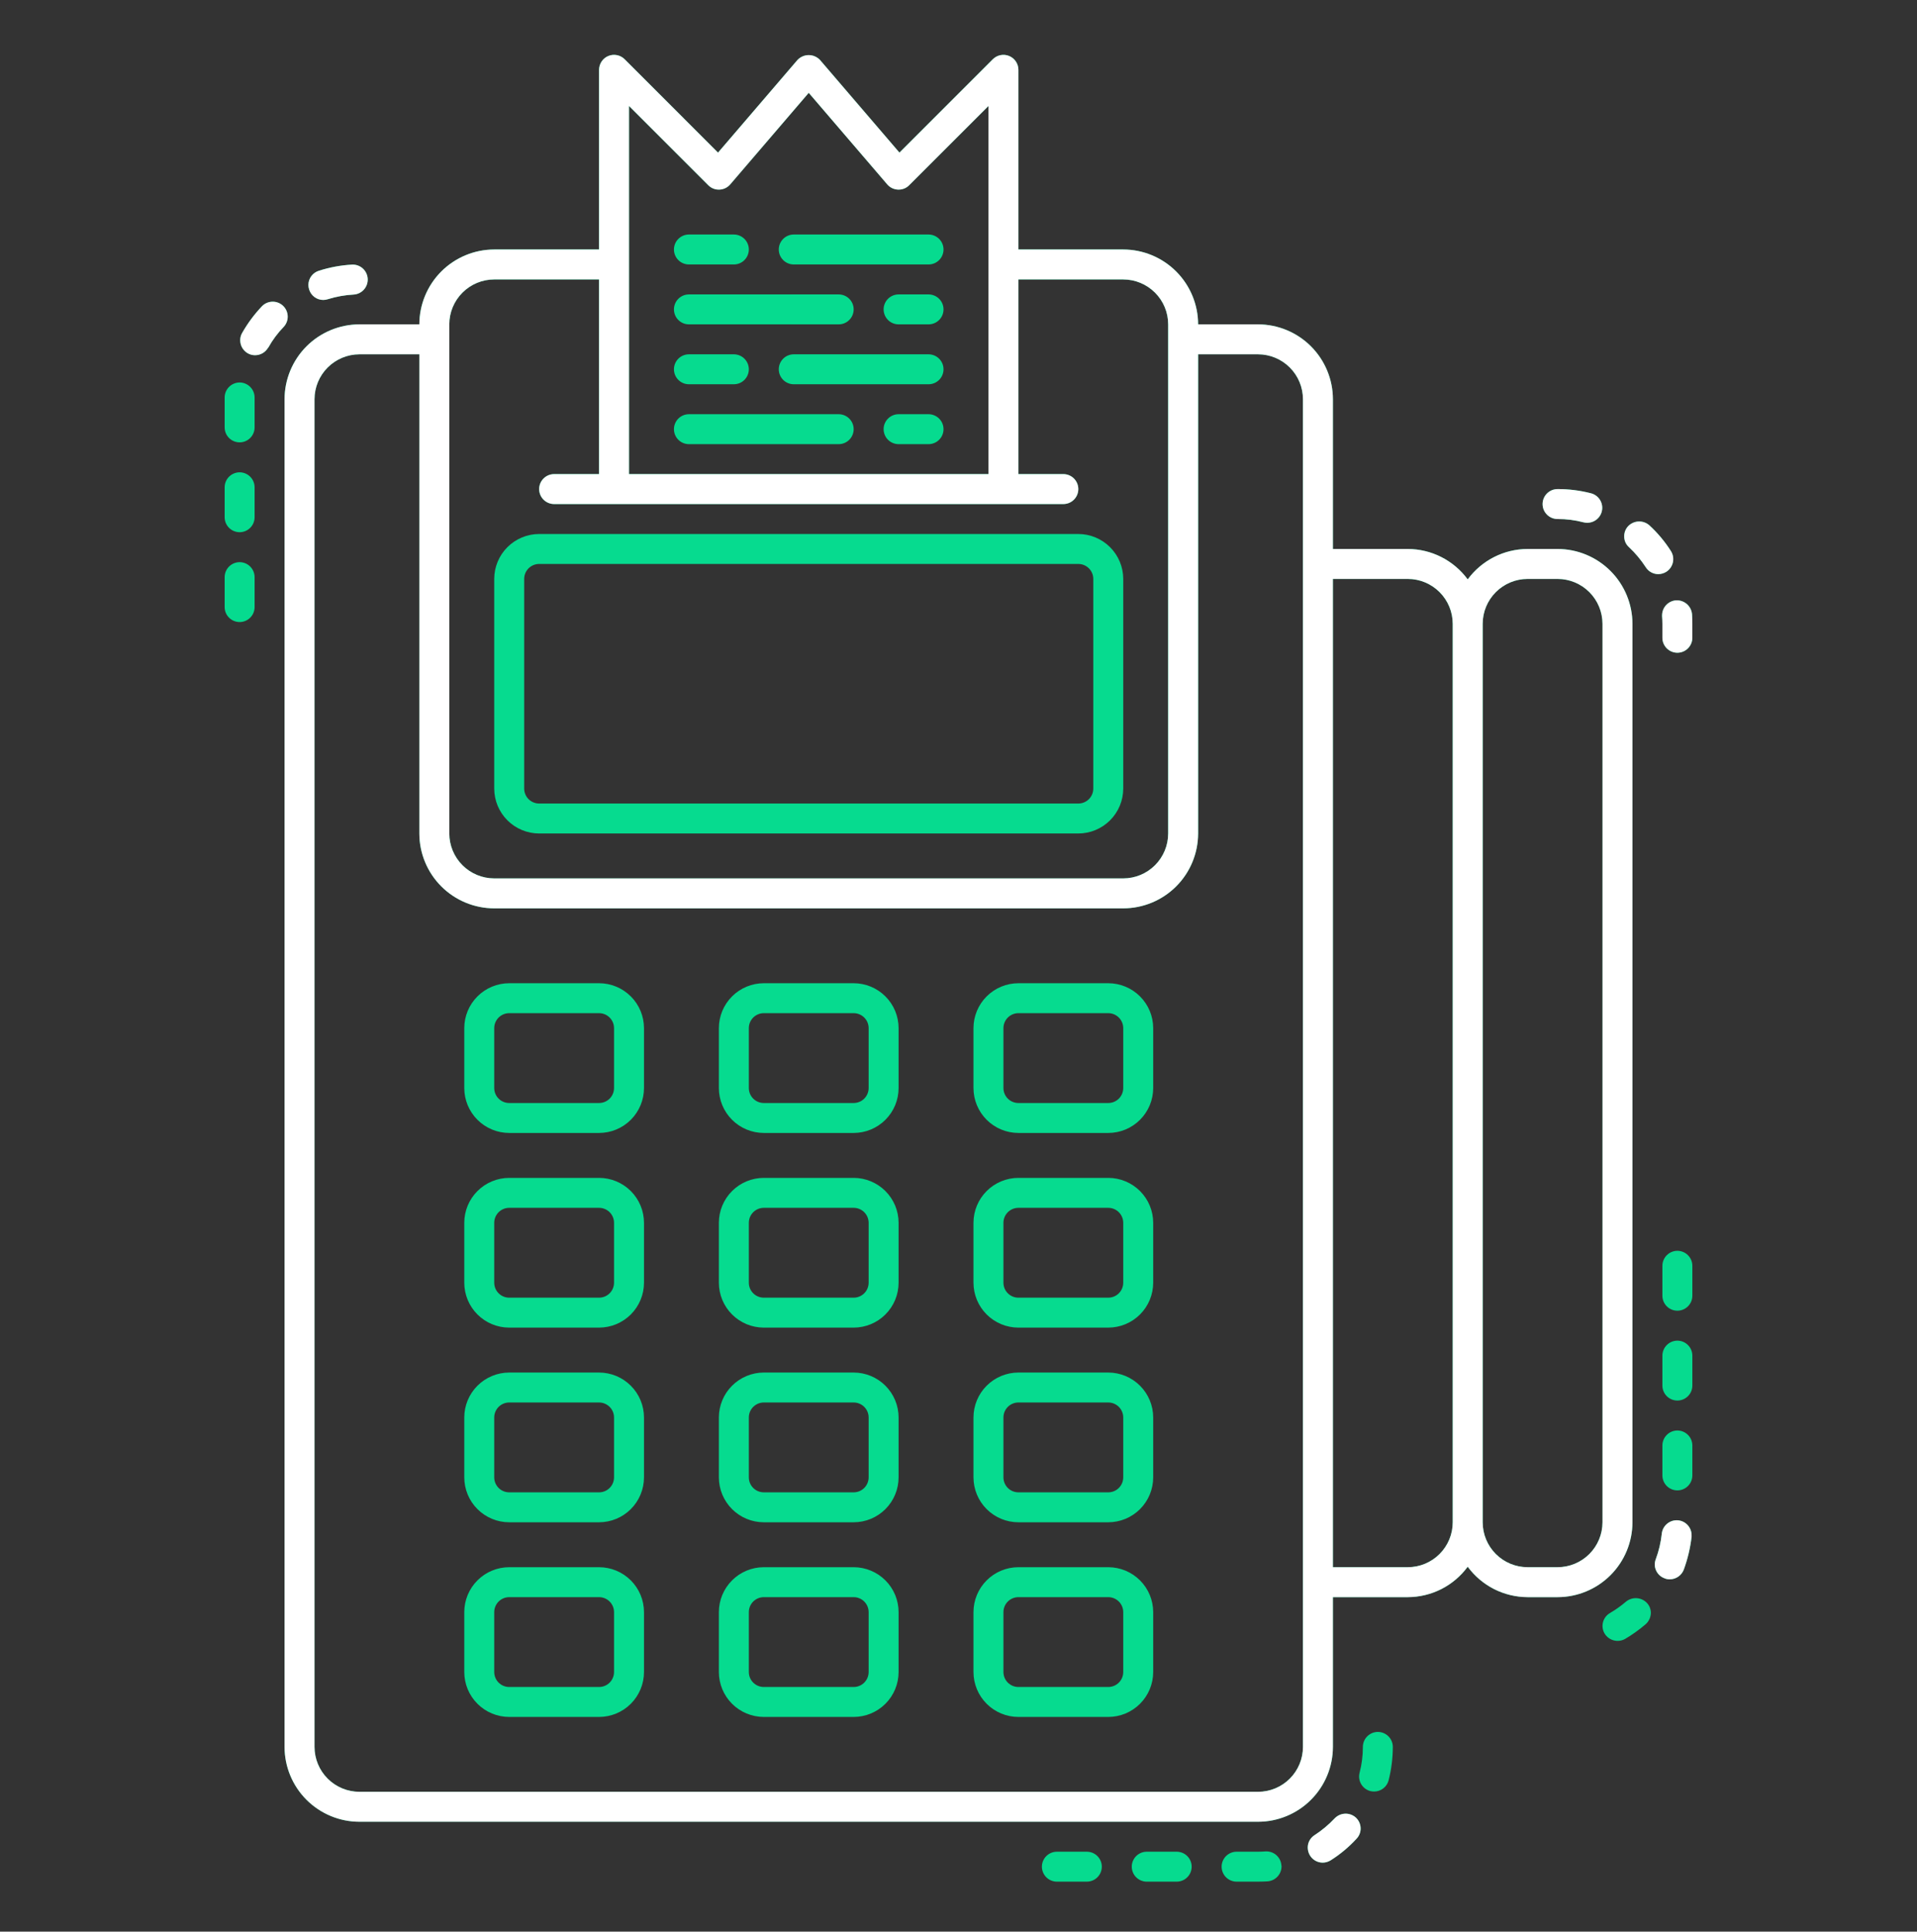 <svg
  width="128"
  height="129"
  viewBox="0 0 128 129"
  fill="none"
  xmlns="http://www.w3.org/2000/svg"
>
  <rect x="0" y="0" width="128" height="129" fill="#333333" stroke="none"/>
  <path
    d="M18.95 21.822C18.543 22.241 18.193 22.712 17.91 23.222H17.899C17.811 23.375 17.684 23.501 17.532 23.589C17.379 23.677 17.206 23.723 17.03 23.722C16.858 23.724 16.689 23.679 16.54 23.592C16.388 23.504 16.261 23.377 16.173 23.224C16.086 23.072 16.04 22.898 16.04 22.722C16.038 22.55 16.083 22.381 16.17 22.232C16.541 21.579 16.991 20.975 17.51 20.432C17.696 20.25 17.946 20.148 18.207 20.147C18.467 20.146 18.718 20.247 18.905 20.428C19.093 20.609 19.202 20.856 19.21 21.116C19.219 21.376 19.125 21.63 18.95 21.822ZM16 31.542C15.735 31.543 15.481 31.649 15.294 31.836C15.106 32.023 15.001 32.277 15 32.542V34.542C15 34.807 15.105 35.062 15.293 35.249C15.48 35.437 15.735 35.542 16 35.542C16.265 35.542 16.52 35.437 16.707 35.249C16.895 35.062 17 34.807 17 34.542V32.542C16.999 32.277 16.894 32.023 16.706 31.836C16.519 31.649 16.265 31.543 16 31.542ZM21.59 20.032C21.692 20.031 21.793 20.014 21.89 19.982C22.448 19.808 23.026 19.704 23.61 19.672C23.875 19.657 24.122 19.537 24.299 19.339C24.476 19.142 24.567 18.882 24.552 18.617C24.538 18.353 24.419 18.105 24.222 17.927C24.025 17.75 23.765 17.658 23.501 17.672C22.75 17.715 22.007 17.853 21.291 18.082C21.088 18.145 20.911 18.271 20.785 18.442C20.659 18.613 20.591 18.82 20.591 19.032C20.593 19.134 20.609 19.235 20.641 19.332C20.702 19.535 20.828 19.713 20.999 19.84C21.17 19.966 21.377 20.033 21.59 20.032ZM16 37.542C15.735 37.543 15.481 37.649 15.294 37.836C15.107 38.023 15.001 38.277 15 38.542V40.542C15 40.807 15.105 41.062 15.293 41.249C15.48 41.437 15.735 41.542 16 41.542C16.265 41.542 16.52 41.437 16.707 41.249C16.895 41.062 17 40.807 17 40.542V38.542C16.999 38.277 16.893 38.023 16.706 37.836C16.519 37.649 16.265 37.543 16 37.542ZM16.01 25.542H16C15.737 25.544 15.485 25.649 15.298 25.834C15.111 26.019 15.004 26.269 15 26.532V28.542C15 28.808 15.105 29.062 15.293 29.249C15.48 29.437 15.735 29.542 16 29.542C16.265 29.542 16.52 29.437 16.707 29.249C16.895 29.062 17 28.808 17 28.542V26.562C17.004 26.296 16.902 26.039 16.716 25.847C16.53 25.656 16.276 25.546 16.01 25.542ZM78.569 123.662H76.569C76.304 123.662 76.05 123.768 75.862 123.955C75.675 124.143 75.569 124.397 75.569 124.662C75.569 124.927 75.675 125.182 75.862 125.369C76.05 125.557 76.304 125.662 76.569 125.662H78.569C78.835 125.662 79.089 125.557 79.276 125.369C79.464 125.182 79.569 124.927 79.569 124.662C79.569 124.397 79.464 124.143 79.276 123.955C79.089 123.768 78.835 123.662 78.569 123.662ZM89.12 121.432L89.116 121.433L89.112 121.435L89.11 121.439L89.109 121.443C88.711 121.864 88.265 122.236 87.78 122.552C87.668 122.622 87.571 122.714 87.496 122.822C87.42 122.931 87.367 123.053 87.34 123.182C87.289 123.441 87.339 123.709 87.48 123.932C87.57 124.073 87.694 124.189 87.841 124.27C87.987 124.35 88.152 124.392 88.32 124.392C88.511 124.39 88.698 124.335 88.859 124.232C89.494 123.83 90.073 123.346 90.58 122.792C90.752 122.611 90.848 122.372 90.85 122.122C90.851 121.983 90.823 121.846 90.768 121.718C90.713 121.591 90.632 121.476 90.53 121.382C90.335 121.206 90.078 121.113 89.815 121.122C89.552 121.132 89.303 121.243 89.12 121.432ZM92 115.662C91.735 115.663 91.481 115.769 91.294 115.956C91.106 116.143 91.001 116.397 91 116.662C91.001 117.246 90.927 117.827 90.78 118.392C90.714 118.65 90.753 118.922 90.888 119.151C91.023 119.38 91.243 119.546 91.5 119.613C91.582 119.632 91.666 119.642 91.75 119.642C91.972 119.643 92.188 119.57 92.364 119.434C92.54 119.298 92.665 119.108 92.72 118.892C92.904 118.163 92.998 117.414 93 116.662C92.999 116.397 92.894 116.143 92.706 115.956C92.519 115.769 92.265 115.663 92 115.662ZM72.569 123.662H70.569C70.304 123.662 70.05 123.768 69.862 123.955C69.675 124.143 69.569 124.397 69.569 124.662C69.569 124.927 69.675 125.182 69.862 125.369C70.05 125.557 70.304 125.662 70.569 125.662H72.569C72.835 125.662 73.089 125.557 73.276 125.369C73.464 125.182 73.569 124.927 73.569 124.662C73.569 124.397 73.464 124.143 73.276 123.955C73.089 123.768 72.835 123.662 72.569 123.662ZM84.5 123.642C84.319 123.653 84.149 123.662 84 123.662H82.569C82.304 123.662 82.05 123.768 81.862 123.955C81.675 124.143 81.569 124.397 81.569 124.662C81.569 124.927 81.675 125.182 81.862 125.369C82.05 125.557 82.304 125.662 82.569 125.662H84C84.24 125.662 84.45 125.652 84.64 125.642C84.89 125.623 85.124 125.511 85.296 125.328C85.469 125.145 85.566 124.904 85.57 124.653C85.572 124.626 85.568 124.599 85.56 124.573C85.542 124.309 85.42 124.064 85.222 123.889C85.023 123.715 84.764 123.626 84.5 123.642ZM112 95.532C111.735 95.533 111.481 95.638 111.294 95.826C111.106 96.013 111.001 96.267 111 96.532V98.532C111 98.797 111.105 99.052 111.293 99.239C111.48 99.427 111.735 99.532 112 99.532C112.265 99.532 112.52 99.427 112.707 99.239C112.895 99.052 113 98.797 113 98.532V96.532C112.999 96.267 112.894 96.013 112.706 95.826C112.519 95.638 112.265 95.533 112 95.532ZM112 89.532C111.735 89.533 111.481 89.638 111.294 89.826C111.106 90.013 111.001 90.267 111 90.532V92.532C111 92.797 111.105 93.052 111.293 93.239C111.48 93.427 111.735 93.532 112 93.532C112.265 93.532 112.52 93.427 112.707 93.239C112.895 93.052 113 92.797 113 92.532V90.532C112.999 90.267 112.894 90.013 112.706 89.826C112.519 89.638 112.265 89.533 112 89.532ZM112 83.532C111.735 83.533 111.481 83.638 111.294 83.826C111.106 84.013 111.001 84.267 111 84.532V86.532C111 86.797 111.105 87.052 111.293 87.239C111.48 87.427 111.735 87.532 112 87.532C112.265 87.532 112.52 87.427 112.707 87.239C112.895 87.052 113 86.797 113 86.532V84.532C112.999 84.267 112.894 84.013 112.706 83.826C112.519 83.638 112.265 83.533 112 83.532ZM108.569 106.962C108.236 107.247 107.879 107.502 107.5 107.722C107.386 107.788 107.286 107.876 107.206 107.981C107.127 108.086 107.068 108.205 107.035 108.332C107.001 108.46 106.993 108.592 107.012 108.723C107.03 108.853 107.073 108.979 107.14 109.092C107.277 109.318 107.497 109.482 107.752 109.549C108.008 109.616 108.279 109.581 108.51 109.452C108.994 109.166 109.453 108.838 109.88 108.472C109.988 108.377 110.074 108.26 110.134 108.129C110.195 107.998 110.227 107.856 110.23 107.712C110.229 107.472 110.14 107.241 109.98 107.062C109.802 106.868 109.557 106.75 109.295 106.731C109.032 106.713 108.773 106.795 108.569 106.962ZM112.059 101.532C111.797 101.505 111.535 101.582 111.329 101.747C111.123 101.911 110.99 102.151 110.959 102.412V102.422C110.896 103.003 110.762 103.574 110.559 104.122C110.511 104.244 110.487 104.374 110.491 104.504C110.494 104.635 110.524 104.764 110.579 104.882C110.633 105.002 110.711 105.109 110.807 105.199C110.903 105.288 111.016 105.357 111.139 105.402C111.249 105.45 111.369 105.474 111.489 105.472C111.693 105.471 111.893 105.409 112.06 105.293C112.228 105.177 112.357 105.013 112.429 104.822C112.688 104.115 112.863 103.38 112.949 102.632V102.532C112.951 102.285 112.861 102.046 112.697 101.861C112.533 101.676 112.305 101.559 112.059 101.532ZM109.889 37.882C109.979 38.024 110.103 38.141 110.25 38.221C110.397 38.302 110.562 38.343 110.729 38.342C110.921 38.34 111.108 38.285 111.269 38.182C111.49 38.037 111.645 37.811 111.701 37.553C111.757 37.295 111.71 37.026 111.569 36.802C111.167 36.168 110.683 35.59 110.13 35.082C109.933 34.908 109.677 34.817 109.415 34.826C109.153 34.835 108.904 34.945 108.72 35.132C108.632 35.224 108.563 35.332 108.516 35.45C108.47 35.569 108.447 35.695 108.45 35.822C108.448 35.958 108.476 36.093 108.531 36.217C108.586 36.341 108.668 36.452 108.769 36.542C109.196 36.942 109.571 37.392 109.889 37.882ZM112.979 41.022C112.957 40.759 112.833 40.514 112.633 40.34C112.434 40.167 112.174 40.078 111.91 40.092C111.657 40.111 111.421 40.224 111.248 40.41C111.076 40.595 110.98 40.839 110.979 41.092V41.162C110.99 41.312 110.999 41.482 110.999 41.662V42.592C110.999 42.858 111.105 43.112 111.292 43.299C111.48 43.487 111.734 43.592 111.999 43.592C112.265 43.592 112.519 43.487 112.706 43.299C112.894 43.112 112.999 42.858 112.999 42.592V41.662C113 41.442 112.989 41.232 112.979 41.022ZM104 34.662C104.584 34.659 105.165 34.733 105.73 34.882C105.812 34.902 105.896 34.912 105.98 34.912C106.224 34.913 106.46 34.825 106.643 34.663C106.827 34.502 106.945 34.28 106.975 34.038C107.006 33.796 106.947 33.551 106.81 33.349C106.673 33.147 106.466 33.002 106.23 32.942C105.502 32.754 104.752 32.66 104 32.662C103.735 32.662 103.48 32.768 103.293 32.955C103.105 33.143 103 33.397 103 33.662C103 33.928 103.105 34.182 103.293 34.369C103.48 34.557 103.735 34.662 104 34.662ZM104 106.662H102C101.221 106.66 100.453 106.475 99.758 106.123C99.064 105.77 98.462 105.259 98 104.631C97.538 105.259 96.936 105.77 96.242 106.123C95.547 106.475 94.779 106.66 94 106.662H89V116.662C88.998 117.988 88.471 119.259 87.534 120.196C86.597 121.133 85.326 121.661 84 121.662H24C22.674 121.661 21.404 121.133 20.466 120.196C19.529 119.259 19.002 117.988 19 116.662V26.662C19.002 25.337 19.529 24.066 20.466 23.128C21.404 22.191 22.674 21.664 24 21.662H28C28.002 20.337 28.529 19.066 29.466 18.128C30.404 17.191 31.674 16.664 33 16.662H40V4.662C40 4.465 40.059 4.271 40.169 4.107C40.279 3.942 40.435 3.814 40.617 3.739C40.8 3.663 41.001 3.643 41.195 3.682C41.389 3.72 41.567 3.815 41.707 3.955L47.943 10.192L53.241 4.012C53.338 3.907 53.455 3.824 53.586 3.767C53.716 3.709 53.857 3.68 54 3.68C54.143 3.68 54.284 3.709 54.414 3.767C54.545 3.824 54.662 3.907 54.759 4.012L60.057 10.192L66.293 3.955C66.433 3.816 66.611 3.72 66.805 3.682C66.999 3.643 67.2 3.663 67.383 3.739C67.565 3.814 67.721 3.942 67.831 4.107C67.941 4.271 68 4.465 68 4.662V16.662H75C76.326 16.664 77.597 17.191 78.534 18.128C79.471 19.066 79.998 20.337 80 21.662H84C85.326 21.664 86.597 22.191 87.534 23.128C88.471 24.066 88.998 25.337 89 26.662V36.662H94C94.779 36.664 95.547 36.849 96.242 37.202C96.936 37.555 97.538 38.065 98 38.693C98.462 38.065 99.064 37.555 99.758 37.202C100.453 36.849 101.221 36.664 102 36.662H104C105.326 36.664 106.596 37.191 107.534 38.129C108.471 39.066 108.998 40.337 109 41.662V101.662C108.998 102.988 108.471 104.259 107.534 105.196C106.596 106.133 105.326 106.661 104 106.662ZM42 31.662H66V7.077L60.707 12.37C60.611 12.468 60.494 12.545 60.366 12.595C60.237 12.646 60.1 12.668 59.962 12.662C59.824 12.656 59.689 12.623 59.565 12.563C59.441 12.503 59.331 12.418 59.241 12.313L54 6.199L48.759 12.313C48.669 12.418 48.559 12.503 48.435 12.563C48.311 12.623 48.176 12.656 48.038 12.662C47.9 12.668 47.763 12.646 47.634 12.596C47.506 12.545 47.389 12.468 47.293 12.37L42 7.077V31.662ZM30 55.662C30.001 56.458 30.317 57.22 30.88 57.783C31.442 58.345 32.205 58.661 33 58.662H75C75.795 58.661 76.558 58.345 77.12 57.783C77.683 57.22 77.999 56.458 78 55.662V21.662C77.999 20.867 77.683 20.104 77.12 19.542C76.558 18.98 75.795 18.663 75 18.662H68V31.662H71C71.265 31.662 71.52 31.768 71.707 31.955C71.895 32.143 72 32.397 72 32.662C72 32.928 71.895 33.182 71.707 33.369C71.52 33.557 71.265 33.662 71 33.662H37C36.735 33.662 36.48 33.557 36.293 33.369C36.105 33.182 36 32.928 36 32.662C36 32.397 36.105 32.143 36.293 31.955C36.48 31.768 36.735 31.662 37 31.662H40V18.662H33C32.205 18.663 31.442 18.98 30.88 19.542C30.317 20.104 30.001 20.867 30 21.662V55.662ZM87 26.662C86.999 25.867 86.683 25.104 86.12 24.542C85.558 23.98 84.795 23.663 84 23.662H80V55.662C79.998 56.988 79.471 58.259 78.534 59.196C77.597 60.133 76.326 60.661 75 60.662H33C31.674 60.661 30.404 60.133 29.466 59.196C28.529 58.259 28.002 56.988 28 55.662V23.662H24C23.205 23.663 22.442 23.98 21.88 24.542C21.317 25.104 21.001 25.867 21 26.662V116.662C21.001 117.458 21.317 118.22 21.88 118.783C22.442 119.345 23.205 119.661 24 119.662H84C84.795 119.661 85.558 119.345 86.12 118.783C86.683 118.22 86.999 117.458 87 116.662V26.662ZM97 41.662C96.999 40.867 96.683 40.104 96.12 39.542C95.558 38.98 94.795 38.663 94 38.662H89V104.662H94C94.795 104.661 95.558 104.345 96.12 103.783C96.683 103.22 96.999 102.458 97 101.662V41.662ZM107 41.662C106.999 40.867 106.683 40.104 106.12 39.542C105.558 38.98 104.795 38.663 104 38.662H102C101.205 38.663 100.442 38.98 99.88 39.542C99.317 40.104 99.001 40.867 99 41.662V101.662C99.001 102.458 99.317 103.22 99.88 103.783C100.442 104.345 101.205 104.661 102 104.662H104C104.795 104.661 105.558 104.345 106.12 103.783C106.683 103.22 106.999 102.458 107 101.662V41.662ZM43 68.662V72.662C42.999 73.458 42.683 74.22 42.12 74.783C41.558 75.345 40.795 75.661 40 75.662H34C33.205 75.661 32.442 75.345 31.88 74.783C31.317 74.22 31.001 73.458 31 72.662V68.662C31.001 67.867 31.317 67.104 31.88 66.542C32.442 65.98 33.205 65.663 34 65.662H40C40.795 65.663 41.558 65.98 42.12 66.542C42.683 67.104 42.999 67.867 43 68.662ZM41 68.662C41 68.397 40.894 68.143 40.707 67.955C40.519 67.768 40.265 67.662 40 67.662H34C33.735 67.662 33.481 67.768 33.293 67.955C33.106 68.143 33 68.397 33 68.662V72.662C33 72.927 33.106 73.182 33.293 73.369C33.481 73.557 33.735 73.662 34 73.662H40C40.265 73.662 40.519 73.557 40.707 73.369C40.894 73.182 41 72.927 41 72.662V68.662ZM77 68.662V72.662C76.999 73.458 76.683 74.22 76.12 74.783C75.558 75.345 74.795 75.661 74 75.662H68C67.205 75.661 66.442 75.345 65.88 74.783C65.317 74.22 65.001 73.458 65 72.662V68.662C65.001 67.867 65.317 67.104 65.88 66.542C66.442 65.98 67.205 65.663 68 65.662H74C74.795 65.663 75.558 65.98 76.12 66.542C76.683 67.104 76.999 67.867 77 68.662ZM75 68.662C75 68.397 74.894 68.143 74.707 67.955C74.519 67.768 74.265 67.662 74 67.662H68C67.735 67.662 67.481 67.768 67.293 67.955C67.106 68.143 67 68.397 67 68.662V72.662C67 72.927 67.106 73.182 67.293 73.369C67.481 73.557 67.735 73.662 68 73.662H74C74.265 73.662 74.519 73.557 74.707 73.369C74.894 73.182 75 72.927 75 72.662V68.662ZM60 68.662V72.662C59.999 73.458 59.683 74.22 59.12 74.783C58.558 75.345 57.795 75.661 57 75.662H51C50.205 75.661 49.442 75.345 48.88 74.783C48.317 74.22 48.001 73.458 48 72.662V68.662C48.001 67.867 48.317 67.104 48.88 66.542C49.442 65.98 50.205 65.663 51 65.662H57C57.795 65.663 58.558 65.98 59.12 66.542C59.683 67.104 59.999 67.867 60 68.662ZM58 68.662C58 68.397 57.894 68.143 57.707 67.955C57.519 67.768 57.265 67.662 57 67.662H51C50.735 67.662 50.481 67.768 50.293 67.955C50.106 68.143 50 68.397 50 68.662V72.662C50 72.927 50.106 73.182 50.293 73.369C50.481 73.557 50.735 73.662 51 73.662H57C57.265 73.662 57.519 73.557 57.707 73.369C57.894 73.182 58 72.927 58 72.662V68.662ZM43 81.662V85.662C42.999 86.458 42.683 87.22 42.12 87.783C41.558 88.345 40.795 88.661 40 88.662H34C33.205 88.661 32.442 88.345 31.88 87.783C31.317 87.22 31.001 86.458 31 85.662V81.662C31.001 80.867 31.317 80.104 31.88 79.542C32.442 78.98 33.205 78.663 34 78.662H40C40.795 78.663 41.558 78.98 42.12 79.542C42.683 80.104 42.999 80.867 43 81.662ZM41 81.662C41 81.397 40.894 81.143 40.707 80.955C40.519 80.768 40.265 80.662 40 80.662H34C33.735 80.662 33.481 80.768 33.293 80.955C33.106 81.143 33 81.397 33 81.662V85.662C33 85.927 33.106 86.182 33.293 86.369C33.481 86.557 33.735 86.662 34 86.662H40C40.265 86.662 40.519 86.557 40.707 86.369C40.894 86.182 41 85.927 41 85.662V81.662ZM77 81.662V85.662C76.999 86.458 76.683 87.22 76.12 87.783C75.558 88.345 74.795 88.661 74 88.662H68C67.205 88.661 66.442 88.345 65.88 87.783C65.317 87.22 65.001 86.458 65 85.662V81.662C65.001 80.867 65.317 80.104 65.88 79.542C66.442 78.98 67.205 78.663 68 78.662H74C74.795 78.663 75.558 78.98 76.12 79.542C76.683 80.104 76.999 80.867 77 81.662ZM75 81.662C75 81.397 74.894 81.143 74.707 80.955C74.519 80.768 74.265 80.662 74 80.662H68C67.735 80.662 67.481 80.768 67.293 80.955C67.106 81.143 67 81.397 67 81.662V85.662C67 85.927 67.106 86.182 67.293 86.369C67.481 86.557 67.735 86.662 68 86.662H74C74.265 86.662 74.519 86.557 74.707 86.369C74.894 86.182 75 85.927 75 85.662V81.662ZM60 81.662V85.662C59.999 86.458 59.683 87.22 59.12 87.783C58.558 88.345 57.795 88.661 57 88.662H51C50.205 88.661 49.442 88.345 48.88 87.783C48.317 87.22 48.001 86.458 48 85.662V81.662C48.001 80.867 48.317 80.104 48.88 79.542C49.442 78.98 50.205 78.663 51 78.662H57C57.795 78.663 58.558 78.98 59.12 79.542C59.683 80.104 59.999 80.867 60 81.662ZM58 81.662C58 81.397 57.894 81.143 57.707 80.955C57.519 80.768 57.265 80.662 57 80.662H51C50.735 80.662 50.481 80.768 50.293 80.955C50.106 81.143 50 81.397 50 81.662V85.662C50 85.927 50.106 86.182 50.293 86.369C50.481 86.557 50.735 86.662 51 86.662H57C57.265 86.662 57.519 86.557 57.707 86.369C57.894 86.182 58 85.927 58 85.662V81.662ZM43 94.662V98.662C42.999 99.458 42.683 100.22 42.12 100.783C41.558 101.345 40.795 101.661 40 101.662H34C33.205 101.661 32.442 101.345 31.88 100.783C31.317 100.22 31.001 99.458 31 98.662V94.662C31.001 93.867 31.317 93.104 31.88 92.542C32.442 91.98 33.205 91.663 34 91.662H40C40.795 91.663 41.558 91.98 42.12 92.542C42.683 93.104 42.999 93.867 43 94.662ZM41 94.662C41 94.397 40.894 94.143 40.707 93.955C40.519 93.768 40.265 93.662 40 93.662H34C33.735 93.662 33.481 93.768 33.293 93.955C33.106 94.143 33 94.397 33 94.662V98.662C33 98.927 33.106 99.182 33.293 99.369C33.481 99.557 33.735 99.662 34 99.662H40C40.265 99.662 40.519 99.557 40.707 99.369C40.894 99.182 41 98.927 41 98.662V94.662ZM77 94.662V98.662C76.999 99.458 76.683 100.22 76.12 100.783C75.558 101.345 74.795 101.661 74 101.662H68C67.205 101.661 66.442 101.345 65.88 100.783C65.317 100.22 65.001 99.458 65 98.662V94.662C65.001 93.867 65.317 93.104 65.88 92.542C66.442 91.98 67.205 91.663 68 91.662H74C74.795 91.663 75.558 91.98 76.12 92.542C76.683 93.104 76.999 93.867 77 94.662ZM75 94.662C75 94.397 74.894 94.143 74.707 93.955C74.519 93.768 74.265 93.662 74 93.662H68C67.735 93.662 67.481 93.768 67.293 93.955C67.106 94.143 67 94.397 67 94.662V98.662C67 98.927 67.106 99.182 67.293 99.369C67.481 99.557 67.735 99.662 68 99.662H74C74.265 99.662 74.519 99.557 74.707 99.369C74.894 99.182 75 98.927 75 98.662V94.662ZM60 94.662V98.662C59.999 99.458 59.683 100.22 59.12 100.783C58.558 101.345 57.795 101.661 57 101.662H51C50.205 101.661 49.442 101.345 48.88 100.783C48.317 100.22 48.001 99.458 48 98.662V94.662C48.001 93.867 48.317 93.104 48.88 92.542C49.442 91.98 50.205 91.663 51 91.662H57C57.795 91.663 58.558 91.98 59.12 92.542C59.683 93.104 59.999 93.867 60 94.662ZM58 94.662C58 94.397 57.894 94.143 57.707 93.955C57.519 93.768 57.265 93.662 57 93.662H51C50.735 93.662 50.481 93.768 50.293 93.955C50.106 94.143 50 94.397 50 94.662V98.662C50 98.927 50.106 99.182 50.293 99.369C50.481 99.557 50.735 99.662 51 99.662H57C57.265 99.662 57.519 99.557 57.707 99.369C57.894 99.182 58 98.927 58 98.662V94.662ZM43 107.662V111.662C42.999 112.458 42.683 113.22 42.12 113.783C41.558 114.345 40.795 114.661 40 114.662H34C33.205 114.661 32.442 114.345 31.88 113.783C31.317 113.22 31.001 112.458 31 111.662V107.662C31.001 106.867 31.317 106.104 31.88 105.542C32.442 104.979 33.205 104.663 34 104.662H40C40.795 104.663 41.558 104.979 42.12 105.542C42.683 106.104 42.999 106.867 43 107.662ZM41 107.662C41 107.397 40.894 107.143 40.707 106.955C40.519 106.768 40.265 106.662 40 106.662H34C33.735 106.662 33.481 106.768 33.293 106.955C33.106 107.143 33 107.397 33 107.662V111.662C33 111.927 33.106 112.182 33.293 112.369C33.481 112.557 33.735 112.662 34 112.662H40C40.265 112.662 40.519 112.557 40.707 112.369C40.894 112.182 41 111.927 41 111.662V107.662ZM77 107.662V111.662C76.999 112.458 76.683 113.22 76.12 113.783C75.558 114.345 74.795 114.661 74 114.662H68C67.205 114.661 66.442 114.345 65.88 113.783C65.317 113.22 65.001 112.458 65 111.662V107.662C65.001 106.867 65.317 106.104 65.88 105.542C66.442 104.979 67.205 104.663 68 104.662H74C74.795 104.663 75.558 104.979 76.12 105.542C76.683 106.104 76.999 106.867 77 107.662ZM75 107.662C75 107.397 74.894 107.143 74.707 106.955C74.519 106.768 74.265 106.662 74 106.662H68C67.735 106.662 67.481 106.768 67.293 106.955C67.106 107.143 67 107.397 67 107.662V111.662C67 111.927 67.106 112.182 67.293 112.369C67.481 112.557 67.735 112.662 68 112.662H74C74.265 112.662 74.519 112.557 74.707 112.369C74.894 112.182 75 111.927 75 111.662V107.662ZM60 107.662V111.662C59.999 112.458 59.683 113.22 59.12 113.783C58.558 114.345 57.795 114.661 57 114.662H51C50.205 114.661 49.442 114.345 48.88 113.783C48.317 113.22 48.001 112.458 48 111.662V107.662C48.001 106.867 48.317 106.104 48.88 105.542C49.442 104.979 50.205 104.663 51 104.662H57C57.795 104.663 58.558 104.979 59.12 105.542C59.683 106.104 59.999 106.867 60 107.662ZM58 107.662C58 107.397 57.894 107.143 57.707 106.955C57.519 106.768 57.265 106.662 57 106.662H51C50.735 106.662 50.481 106.768 50.293 106.955C50.106 107.143 50 107.397 50 107.662V111.662C50 111.927 50.106 112.182 50.293 112.369C50.481 112.557 50.735 112.662 51 112.662H57C57.265 112.662 57.519 112.557 57.707 112.369C57.894 112.182 58 111.927 58 111.662V107.662ZM33 52.662V38.662C33.001 37.867 33.317 37.104 33.88 36.542C34.442 35.98 35.205 35.663 36 35.662H72C72.795 35.663 73.558 35.98 74.12 36.542C74.683 37.104 74.999 37.867 75 38.662V52.662C74.999 53.458 74.683 54.22 74.12 54.783C73.558 55.345 72.795 55.661 72 55.662H36C35.205 55.661 34.442 55.345 33.88 54.783C33.317 54.22 33.001 53.458 33 52.662ZM35 52.662C35 52.927 35.106 53.182 35.293 53.369C35.481 53.557 35.735 53.662 36 53.662H72C72.265 53.662 72.519 53.557 72.707 53.369C72.894 53.182 73 52.927 73 52.662V38.662C73 38.397 72.894 38.143 72.707 37.955C72.519 37.768 72.265 37.662 72 37.662H36C35.735 37.662 35.481 37.768 35.293 37.955C35.106 38.143 35 38.397 35 38.662V52.662ZM56 27.662H46C45.735 27.662 45.48 27.768 45.293 27.955C45.105 28.143 45 28.397 45 28.662C45 28.927 45.105 29.182 45.293 29.369C45.48 29.557 45.735 29.662 46 29.662H56C56.265 29.662 56.52 29.557 56.707 29.369C56.895 29.182 57 28.927 57 28.662C57 28.397 56.895 28.143 56.707 27.955C56.52 27.768 56.265 27.662 56 27.662ZM62 27.662H60C59.735 27.662 59.48 27.768 59.293 27.955C59.105 28.143 59 28.397 59 28.662C59 28.927 59.105 29.182 59.293 29.369C59.48 29.557 59.735 29.662 60 29.662H62C62.265 29.662 62.52 29.557 62.707 29.369C62.895 29.182 63 28.927 63 28.662C63 28.397 62.895 28.143 62.707 27.955C62.52 27.768 62.265 27.662 62 27.662ZM62 23.662H53C52.735 23.662 52.48 23.768 52.293 23.955C52.105 24.143 52 24.397 52 24.662C52 24.927 52.105 25.182 52.293 25.369C52.48 25.557 52.735 25.662 53 25.662H62C62.265 25.662 62.52 25.557 62.707 25.369C62.895 25.182 63 24.927 63 24.662C63 24.397 62.895 24.143 62.707 23.955C62.52 23.768 62.265 23.662 62 23.662ZM46 25.662H49C49.265 25.662 49.52 25.557 49.707 25.369C49.895 25.182 50 24.927 50 24.662C50 24.397 49.895 24.143 49.707 23.955C49.52 23.768 49.265 23.662 49 23.662H46C45.735 23.662 45.48 23.768 45.293 23.955C45.105 24.143 45 24.397 45 24.662C45 24.927 45.105 25.182 45.293 25.369C45.48 25.557 45.735 25.662 46 25.662ZM46 21.662H56C56.265 21.662 56.52 21.557 56.707 21.369C56.895 21.182 57 20.927 57 20.662C57 20.397 56.895 20.143 56.707 19.955C56.52 19.768 56.265 19.662 56 19.662H46C45.735 19.662 45.48 19.768 45.293 19.955C45.105 20.143 45 20.397 45 20.662C45 20.927 45.105 21.182 45.293 21.369C45.48 21.557 45.735 21.662 46 21.662ZM62 19.662H60C59.735 19.662 59.48 19.768 59.293 19.955C59.105 20.143 59 20.397 59 20.662C59 20.927 59.105 21.182 59.293 21.369C59.48 21.557 59.735 21.662 60 21.662H62C62.265 21.662 62.52 21.557 62.707 21.369C62.895 21.182 63 20.927 63 20.662C63 20.397 62.895 20.143 62.707 19.955C62.52 19.768 62.265 19.662 62 19.662ZM62 15.662H53C52.735 15.662 52.48 15.768 52.293 15.955C52.105 16.143 52 16.397 52 16.662C52 16.927 52.105 17.182 52.293 17.369C52.48 17.557 52.735 17.662 53 17.662H62C62.265 17.662 62.52 17.557 62.707 17.369C62.895 17.182 63 16.927 63 16.662C63 16.397 62.895 16.143 62.707 15.955C62.52 15.768 62.265 15.662 62 15.662ZM46 17.662H49C49.265 17.662 49.52 17.557 49.707 17.369C49.895 17.182 50 16.927 50 16.662C50 16.397 49.895 16.143 49.707 15.955C49.52 15.768 49.265 15.662 49 15.662H46C45.735 15.662 45.48 15.768 45.293 15.955C45.105 16.143 45 16.397 45 16.662C45 16.927 45.105 17.182 45.293 17.369C45.48 17.557 45.735 17.662 46 17.662Z"
    fill="#06DB8F"
  />
  <path
    d="M18.95 21.822C18.543 22.241 18.193 22.712 17.91 23.222H17.899C17.811 23.375 17.684 23.501 17.532 23.589C17.379 23.677 17.206 23.723 17.03 23.722C16.858 23.724 16.689 23.679 16.54 23.592C16.388 23.504 16.261 23.377 16.173 23.224C16.085 23.072 16.04 22.898 16.04 22.722C16.038 22.55 16.083 22.381 16.17 22.232C16.541 21.579 16.991 20.975 17.51 20.432C17.696 20.25 17.946 20.148 18.207 20.147C18.467 20.146 18.718 20.247 18.905 20.428C19.093 20.609 19.202 20.856 19.21 21.116C19.219 21.376 19.125 21.63 18.95 21.822ZM21.59 20.032C21.692 20.031 21.793 20.014 21.89 19.982C22.448 19.808 23.026 19.704 23.61 19.672C23.875 19.657 24.122 19.537 24.299 19.339C24.476 19.142 24.567 18.882 24.552 18.617C24.538 18.353 24.419 18.105 24.222 17.927C24.025 17.75 23.765 17.658 23.501 17.672C22.75 17.715 22.007 17.853 21.291 18.082C21.088 18.145 20.911 18.271 20.785 18.442C20.659 18.613 20.591 18.82 20.591 19.032C20.593 19.134 20.609 19.235 20.641 19.332C20.702 19.535 20.828 19.713 20.999 19.84C21.17 19.966 21.377 20.033 21.59 20.032ZM89.12 121.432L89.116 121.433L89.112 121.435L89.11 121.439L89.109 121.443C88.711 121.864 88.265 122.236 87.78 122.552C87.668 122.622 87.571 122.714 87.496 122.822C87.42 122.931 87.367 123.053 87.34 123.182C87.289 123.441 87.339 123.709 87.48 123.932C87.57 124.073 87.694 124.189 87.841 124.27C87.987 124.35 88.152 124.392 88.32 124.392C88.511 124.39 88.698 124.335 88.859 124.232C89.494 123.83 90.073 123.346 90.58 122.792C90.752 122.611 90.848 122.372 90.85 122.122C90.851 121.983 90.823 121.846 90.768 121.718C90.713 121.591 90.632 121.476 90.53 121.382C90.335 121.206 90.078 121.113 89.815 121.122C89.552 121.132 89.303 121.243 89.12 121.432ZM112.059 101.532C111.797 101.505 111.535 101.582 111.329 101.747C111.123 101.911 110.99 102.151 110.959 102.412V102.422C110.896 103.003 110.762 103.574 110.559 104.122C110.511 104.244 110.487 104.374 110.491 104.504C110.494 104.635 110.524 104.764 110.579 104.882C110.633 105.002 110.711 105.109 110.807 105.199C110.903 105.288 111.016 105.357 111.139 105.402C111.249 105.45 111.369 105.474 111.489 105.472C111.693 105.471 111.892 105.409 112.06 105.293C112.228 105.177 112.357 105.013 112.429 104.822C112.688 104.115 112.863 103.38 112.949 102.632V102.532C112.951 102.285 112.861 102.046 112.697 101.861C112.533 101.676 112.305 101.559 112.059 101.532ZM109.889 37.882C109.979 38.024 110.103 38.141 110.25 38.221C110.397 38.302 110.562 38.343 110.729 38.342C110.921 38.34 111.108 38.285 111.269 38.182C111.49 38.037 111.645 37.811 111.701 37.553C111.757 37.295 111.71 37.026 111.569 36.802C111.167 36.168 110.683 35.59 110.13 35.082C109.933 34.908 109.677 34.817 109.415 34.826C109.153 34.835 108.904 34.945 108.72 35.132C108.632 35.224 108.563 35.332 108.516 35.45C108.47 35.569 108.447 35.695 108.45 35.822C108.448 35.958 108.476 36.093 108.531 36.217C108.586 36.341 108.668 36.452 108.769 36.542C109.196 36.942 109.571 37.392 109.889 37.882ZM112.979 41.022C112.957 40.759 112.833 40.514 112.633 40.34C112.434 40.167 112.174 40.078 111.91 40.092C111.657 40.111 111.421 40.224 111.248 40.41C111.076 40.595 110.98 40.839 110.979 41.092V41.162C110.99 41.312 110.999 41.482 110.999 41.662V42.592C110.999 42.858 111.105 43.112 111.292 43.299C111.48 43.487 111.734 43.592 111.999 43.592C112.265 43.592 112.519 43.487 112.706 43.299C112.894 43.112 112.999 42.858 112.999 42.592V41.662C113 41.442 112.989 41.232 112.979 41.022ZM104 34.662C104.584 34.659 105.165 34.733 105.73 34.882C105.812 34.902 105.896 34.912 105.98 34.912C106.224 34.913 106.46 34.825 106.643 34.663C106.827 34.502 106.945 34.28 106.975 34.038C107.006 33.796 106.947 33.551 106.81 33.349C106.673 33.147 106.466 33.002 106.23 32.942C105.502 32.754 104.752 32.66 104 32.662C103.735 32.662 103.48 32.768 103.293 32.955C103.105 33.143 103 33.397 103 33.662C103 33.928 103.105 34.182 103.293 34.369C103.48 34.557 103.735 34.662 104 34.662ZM104 106.662H102C101.221 106.66 100.453 106.475 99.758 106.123C99.064 105.77 98.462 105.259 98 104.631C97.538 105.259 96.936 105.77 96.242 106.123C95.547 106.475 94.779 106.66 94 106.662H89V116.662C88.998 117.988 88.471 119.259 87.534 120.196C86.597 121.133 85.326 121.661 84 121.662H24C22.674 121.661 21.404 121.133 20.466 120.196C19.529 119.259 19.002 117.988 19 116.662V26.662C19.002 25.337 19.529 24.066 20.466 23.128C21.404 22.191 22.674 21.664 24 21.662H28C28.002 20.337 28.529 19.066 29.466 18.128C30.404 17.191 31.674 16.664 33 16.662H40V4.662C40 4.465 40.059 4.271 40.169 4.107C40.279 3.942 40.435 3.814 40.617 3.739C40.8 3.663 41.001 3.643 41.195 3.682C41.389 3.72 41.567 3.815 41.707 3.955L47.943 10.192L53.241 4.012C53.338 3.907 53.455 3.824 53.586 3.767C53.716 3.709 53.857 3.68 54 3.68C54.143 3.68 54.284 3.709 54.414 3.767C54.545 3.824 54.662 3.907 54.759 4.012L60.057 10.192L66.293 3.955C66.433 3.816 66.611 3.72 66.805 3.682C66.999 3.643 67.2 3.663 67.383 3.739C67.565 3.814 67.721 3.942 67.831 4.107C67.941 4.271 68 4.465 68 4.662V16.662H75C76.326 16.664 77.597 17.191 78.534 18.128C79.471 19.066 79.998 20.337 80 21.662H84C85.326 21.664 86.597 22.191 87.534 23.128C88.471 24.066 88.998 25.337 89 26.662V36.662H94C94.779 36.664 95.547 36.849 96.242 37.202C96.936 37.555 97.538 38.065 98 38.693C98.462 38.065 99.064 37.555 99.758 37.202C100.453 36.849 101.221 36.664 102 36.662H104C105.326 36.664 106.596 37.191 107.534 38.129C108.471 39.066 108.998 40.337 109 41.662V101.662C108.998 102.988 108.471 104.259 107.534 105.196C106.596 106.133 105.326 106.661 104 106.662ZM42 31.662H66V7.077L60.707 12.37C60.611 12.468 60.494 12.545 60.366 12.595C60.237 12.646 60.1 12.668 59.962 12.662C59.824 12.656 59.689 12.623 59.565 12.563C59.441 12.503 59.331 12.418 59.241 12.313L54 6.199L48.759 12.313C48.669 12.418 48.559 12.503 48.435 12.563C48.311 12.623 48.176 12.656 48.038 12.662C47.9 12.668 47.763 12.646 47.634 12.596C47.506 12.545 47.389 12.468 47.293 12.37L42 7.077V31.662ZM30 55.662C30.001 56.458 30.317 57.22 30.88 57.783C31.442 58.345 32.205 58.661 33 58.662H75C75.795 58.661 76.558 58.345 77.12 57.783C77.683 57.22 77.999 56.458 78 55.662V21.662C77.999 20.867 77.683 20.104 77.12 19.542C76.558 18.98 75.795 18.663 75 18.662H68V31.662H71C71.265 31.662 71.52 31.768 71.707 31.955C71.895 32.143 72 32.397 72 32.662C72 32.928 71.895 33.182 71.707 33.369C71.52 33.557 71.265 33.662 71 33.662H37C36.735 33.662 36.48 33.557 36.293 33.369C36.105 33.182 36 32.928 36 32.662C36 32.397 36.105 32.143 36.293 31.955C36.48 31.768 36.735 31.662 37 31.662H40V18.662H33C32.205 18.663 31.442 18.98 30.88 19.542C30.317 20.104 30.001 20.867 30 21.662V55.662ZM87 26.662C86.999 25.867 86.683 25.104 86.12 24.542C85.558 23.98 84.795 23.663 84 23.662H80V55.662C79.998 56.988 79.471 58.259 78.534 59.196C77.597 60.133 76.326 60.661 75 60.662H33C31.674 60.661 30.404 60.133 29.466 59.196C28.529 58.259 28.002 56.988 28 55.662V23.662H24C23.205 23.663 22.442 23.98 21.88 24.542C21.317 25.104 21.001 25.867 21 26.662V116.662C21.001 117.458 21.317 118.22 21.88 118.783C22.442 119.345 23.205 119.661 24 119.662H84C84.795 119.661 85.558 119.345 86.12 118.783C86.683 118.22 86.999 117.458 87 116.662V26.662ZM97 41.662C96.999 40.867 96.683 40.104 96.12 39.542C95.558 38.98 94.795 38.663 94 38.662H89V104.662H94C94.795 104.661 95.558 104.345 96.12 103.783C96.683 103.22 96.999 102.458 97 101.662V41.662ZM107 41.662C106.999 40.867 106.683 40.104 106.12 39.542C105.558 38.98 104.795 38.663 104 38.662H102C101.205 38.663 100.442 38.98 99.88 39.542C99.317 40.104 99.001 40.867 99 41.662V101.662C99.001 102.458 99.317 103.22 99.88 103.783C100.442 104.345 101.205 104.661 102 104.662H104C104.795 104.661 105.558 104.345 106.12 103.783C106.683 103.22 106.999 102.458 107 101.662V41.662Z"
    fill="white"
  />
</svg>
